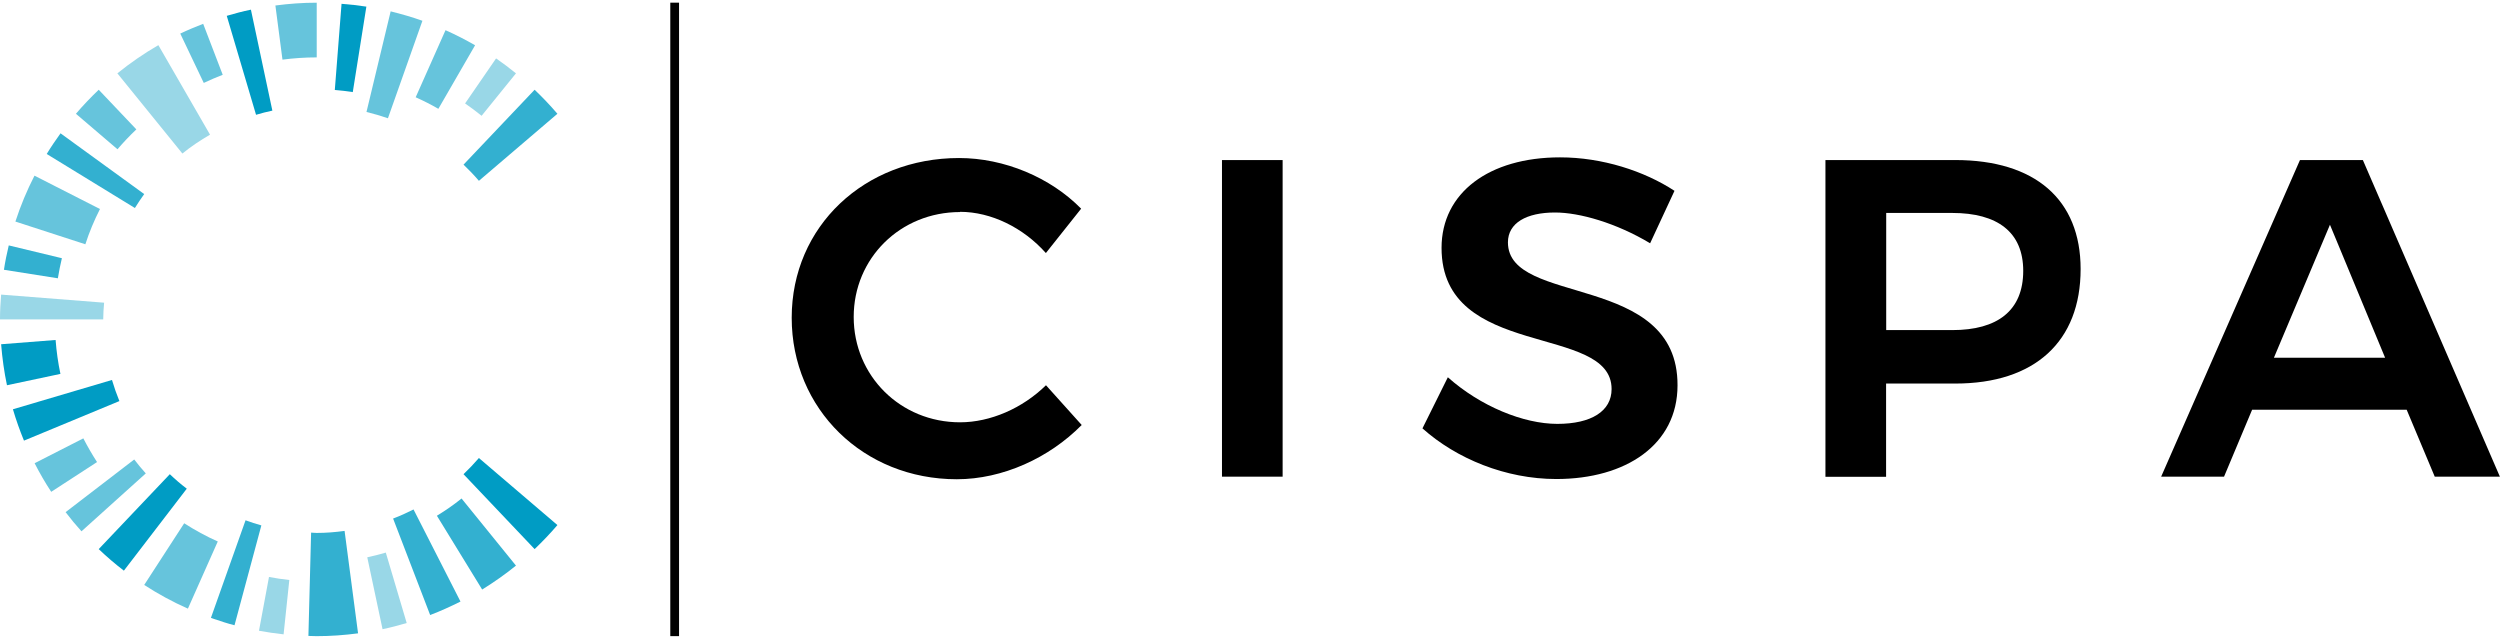 <?xml version="1.0" encoding="UTF-8"?><svg id="Ebene_1" xmlns="http://www.w3.org/2000/svg" viewBox="0 0 222.59 56.69"><defs><style>.cls-1{fill:#66c4dc;}.cls-2{fill:#009cc4;}.cls-3{fill:#99d7e7;}.cls-4{fill:#33b0d0;}</style></defs><g><path class="cls-4" d="M47.6,7.99l-6.33,6.67c.48,.46,.94,.93,1.37,1.44l6.99-5.97c-.64-.75-1.32-1.46-2.03-2.14Z"/><path class="cls-3" d="M44.17,5.2l-2.76,4.01c.5,.35,.99,.71,1.47,1.1l3.06-3.78c-.57-.46-1.16-.91-1.77-1.33Z"/><path class="cls-1" d="M39.67,2.68l-2.66,5.98c.69,.31,1.37,.65,2.02,1.03l3.27-5.66c-.85-.49-1.73-.94-2.63-1.34Z"/><path class="cls-1" d="M34.78,1.02l-2.15,8.95c.65,.16,1.28,.34,1.91,.56l3.07-8.68c-.92-.33-1.87-.6-2.83-.84Z"/><path class="cls-2" d="M30.41,.34l-.6,7.67c.54,.04,1.07,.11,1.6,.19l1.21-7.61c-.72-.11-1.46-.19-2.2-.25Z"/><path class="cls-1" d="M25.15,5.31c1-.13,2.01-.2,3.05-.2V.24c-1.25,0-2.47,.09-3.68,.25l.63,4.82Z"/><path class="cls-2" d="M22.8,10.22c.47-.14,.96-.27,1.45-.37L22.34,.86c-.73,.15-1.44,.34-2.15,.55l2.61,8.82Z"/><path class="cls-1" d="M18.15,7.38c.55-.26,1.11-.5,1.68-.72l-1.74-4.54c-.69,.27-1.37,.55-2.04,.87l2.09,4.39Z"/><path class="cls-3" d="M16.24,13.67c.77-.63,1.6-1.18,2.46-1.68l-4.6-7.97c-1.28,.74-2.5,1.58-3.65,2.51l5.79,7.14Z"/><path class="cls-1" d="M6.76,10.13l3.7,3.16c.53-.62,1.09-1.21,1.68-1.77l-3.35-3.53c-.71,.68-1.39,1.39-2.03,2.14Z"/><path class="cls-4" d="M4.16,13.71l7.85,4.81c.26-.42,.54-.84,.83-1.24l-7.45-5.41c-.43,.6-.85,1.21-1.23,1.84Z"/><path class="cls-1" d="M1.38,19.73l6.22,2.02c.35-1.09,.79-2.13,1.3-3.14l-5.83-2.97c-.67,1.31-1.24,2.67-1.7,4.09Z"/><path class="cls-4" d="M5.15,24.79c.1-.61,.22-1.21,.36-1.8l-4.73-1.14c-.17,.71-.32,1.44-.43,2.17l4.81,.76Z"/><path class="cls-3" d="M0,28.44H9.19c0-.5,.04-1,.08-1.49L.1,26.23C.04,26.96,0,27.69,0,28.44Z"/><path class="cls-2" d="M.1,30.65c.1,1.24,.27,2.46,.52,3.65l4.76-1.01c-.21-.99-.35-1.99-.43-3.02L.1,30.65Z"/><path class="cls-2" d="M2.14,39.23l8.49-3.52c-.25-.61-.47-1.24-.66-1.88l-8.82,2.61c.28,.95,.61,1.88,.98,2.78Z"/><path class="cls-1" d="M3.08,41.24c.45,.88,.94,1.73,1.48,2.55l4.08-2.65c-.44-.68-.85-1.39-1.22-2.11l-4.33,2.21Z"/><path class="cls-1" d="M7.25,47.31l5.73-5.16c-.36-.4-.7-.81-1.03-1.24l-6.11,4.69c.45,.59,.92,1.16,1.41,1.7Z"/><path class="cls-2" d="M8.79,48.89c.71,.68,1.46,1.32,2.24,1.92l5.6-7.3c-.53-.4-1.03-.83-1.51-1.29l-6.33,6.67Z"/><path class="cls-1" d="M12.84,52.08c1.23,.8,2.53,1.51,3.89,2.11l2.66-5.98c-1.04-.46-2.04-1.01-2.99-1.62l-3.56,5.49Z"/><path class="cls-3" d="M23.06,56.16c.72,.13,1.45,.24,2.19,.32l.51-4.84c-.61-.06-1.22-.16-1.81-.27l-.89,4.78Z"/><path class="cls-4" d="M28.2,56.64c1.25,0,2.47-.09,3.68-.25l-1.2-9.12c-.81,.11-1.64,.18-2.48,.18-.17,0-.33-.02-.5-.03l-.24,9.2c.25,0,.49,.02,.74,.02Z"/><path class="cls-3" d="M34.35,49.2c-.54,.16-1.09,.3-1.65,.42l1.36,6.4c.73-.15,1.44-.34,2.15-.55l-1.86-6.27Z"/><path class="cls-4" d="M36.82,45.36c-.59,.3-1.19,.57-1.82,.81l3.3,8.59c.92-.35,1.82-.76,2.7-1.2l-4.18-8.2Z"/><path class="cls-4" d="M41.1,44.38c-.69,.56-1.43,1.07-2.2,1.54l4.03,6.57c1.05-.65,2.06-1.36,3.01-2.13l-4.84-5.97Z"/><path class="cls-2" d="M42.64,40.78c-.43,.5-.89,.98-1.37,1.44l6.33,6.67c.71-.68,1.39-1.39,2.03-2.14l-6.99-5.97Z"/></g><path class="cls-4" d="M21.86,46.33l-3.08,8.68c.08,.03,.17,.06,.25,.09,.61,.21,1.22,.41,1.85,.57h0l2.39-8.89c-.48-.13-.95-.29-1.42-.46Z"/><path d="M60.46,.24V56.64h-.78V.24h.78Z"/><g><path d="M85.48,18.88c-5.32,0-9.47,4.11-9.47,9.34s4.15,9.38,9.47,9.38c2.7,0,5.56-1.25,7.65-3.3l3.18,3.54c-2.9,2.94-7.05,4.83-11.12,4.83-8.3,0-14.7-6.24-14.7-14.38s6.48-14.22,14.9-14.22c4.03,0,8.14,1.73,10.87,4.51l-3.14,3.95c-2.01-2.26-4.87-3.67-7.65-3.67Z"/><path d="M114.2,14.25v28.19h-5.4V14.25h5.4Z"/><path d="M138.45,18.92c-2.54,0-4.19,.93-4.19,2.66,0,5.72,15.14,2.62,15.1,12.73,0,5.28-4.59,8.34-10.79,8.34-4.51,0-8.9-1.81-11.92-4.51l2.26-4.55c2.9,2.58,6.73,4.15,9.75,4.15s4.83-1.13,4.83-3.1c0-5.88-15.14-2.54-15.14-12.57,0-4.91,4.23-8.06,10.55-8.06,3.75,0,7.49,1.21,10.19,2.98l-2.17,4.67c-3.02-1.81-6.28-2.74-8.46-2.74Z"/><path d="M185.25,23.96c0,6.44-4.07,10.19-11.16,10.19h-6.16v8.3h-5.4V14.25h11.56c7.09,0,11.16,3.5,11.16,9.71Zm-5.11,.16c0-3.46-2.3-5.16-6.32-5.16h-5.88v10.43h5.88c4.03,0,6.32-1.73,6.32-5.28Z"/><path d="M214.29,36.48h-13.77l-2.5,5.96h-5.6l12.36-28.19h5.6l12.2,28.19h-5.8l-2.5-5.96Zm-1.93-4.63l-4.91-11.84-4.99,11.84h9.91Z"/></g></svg>